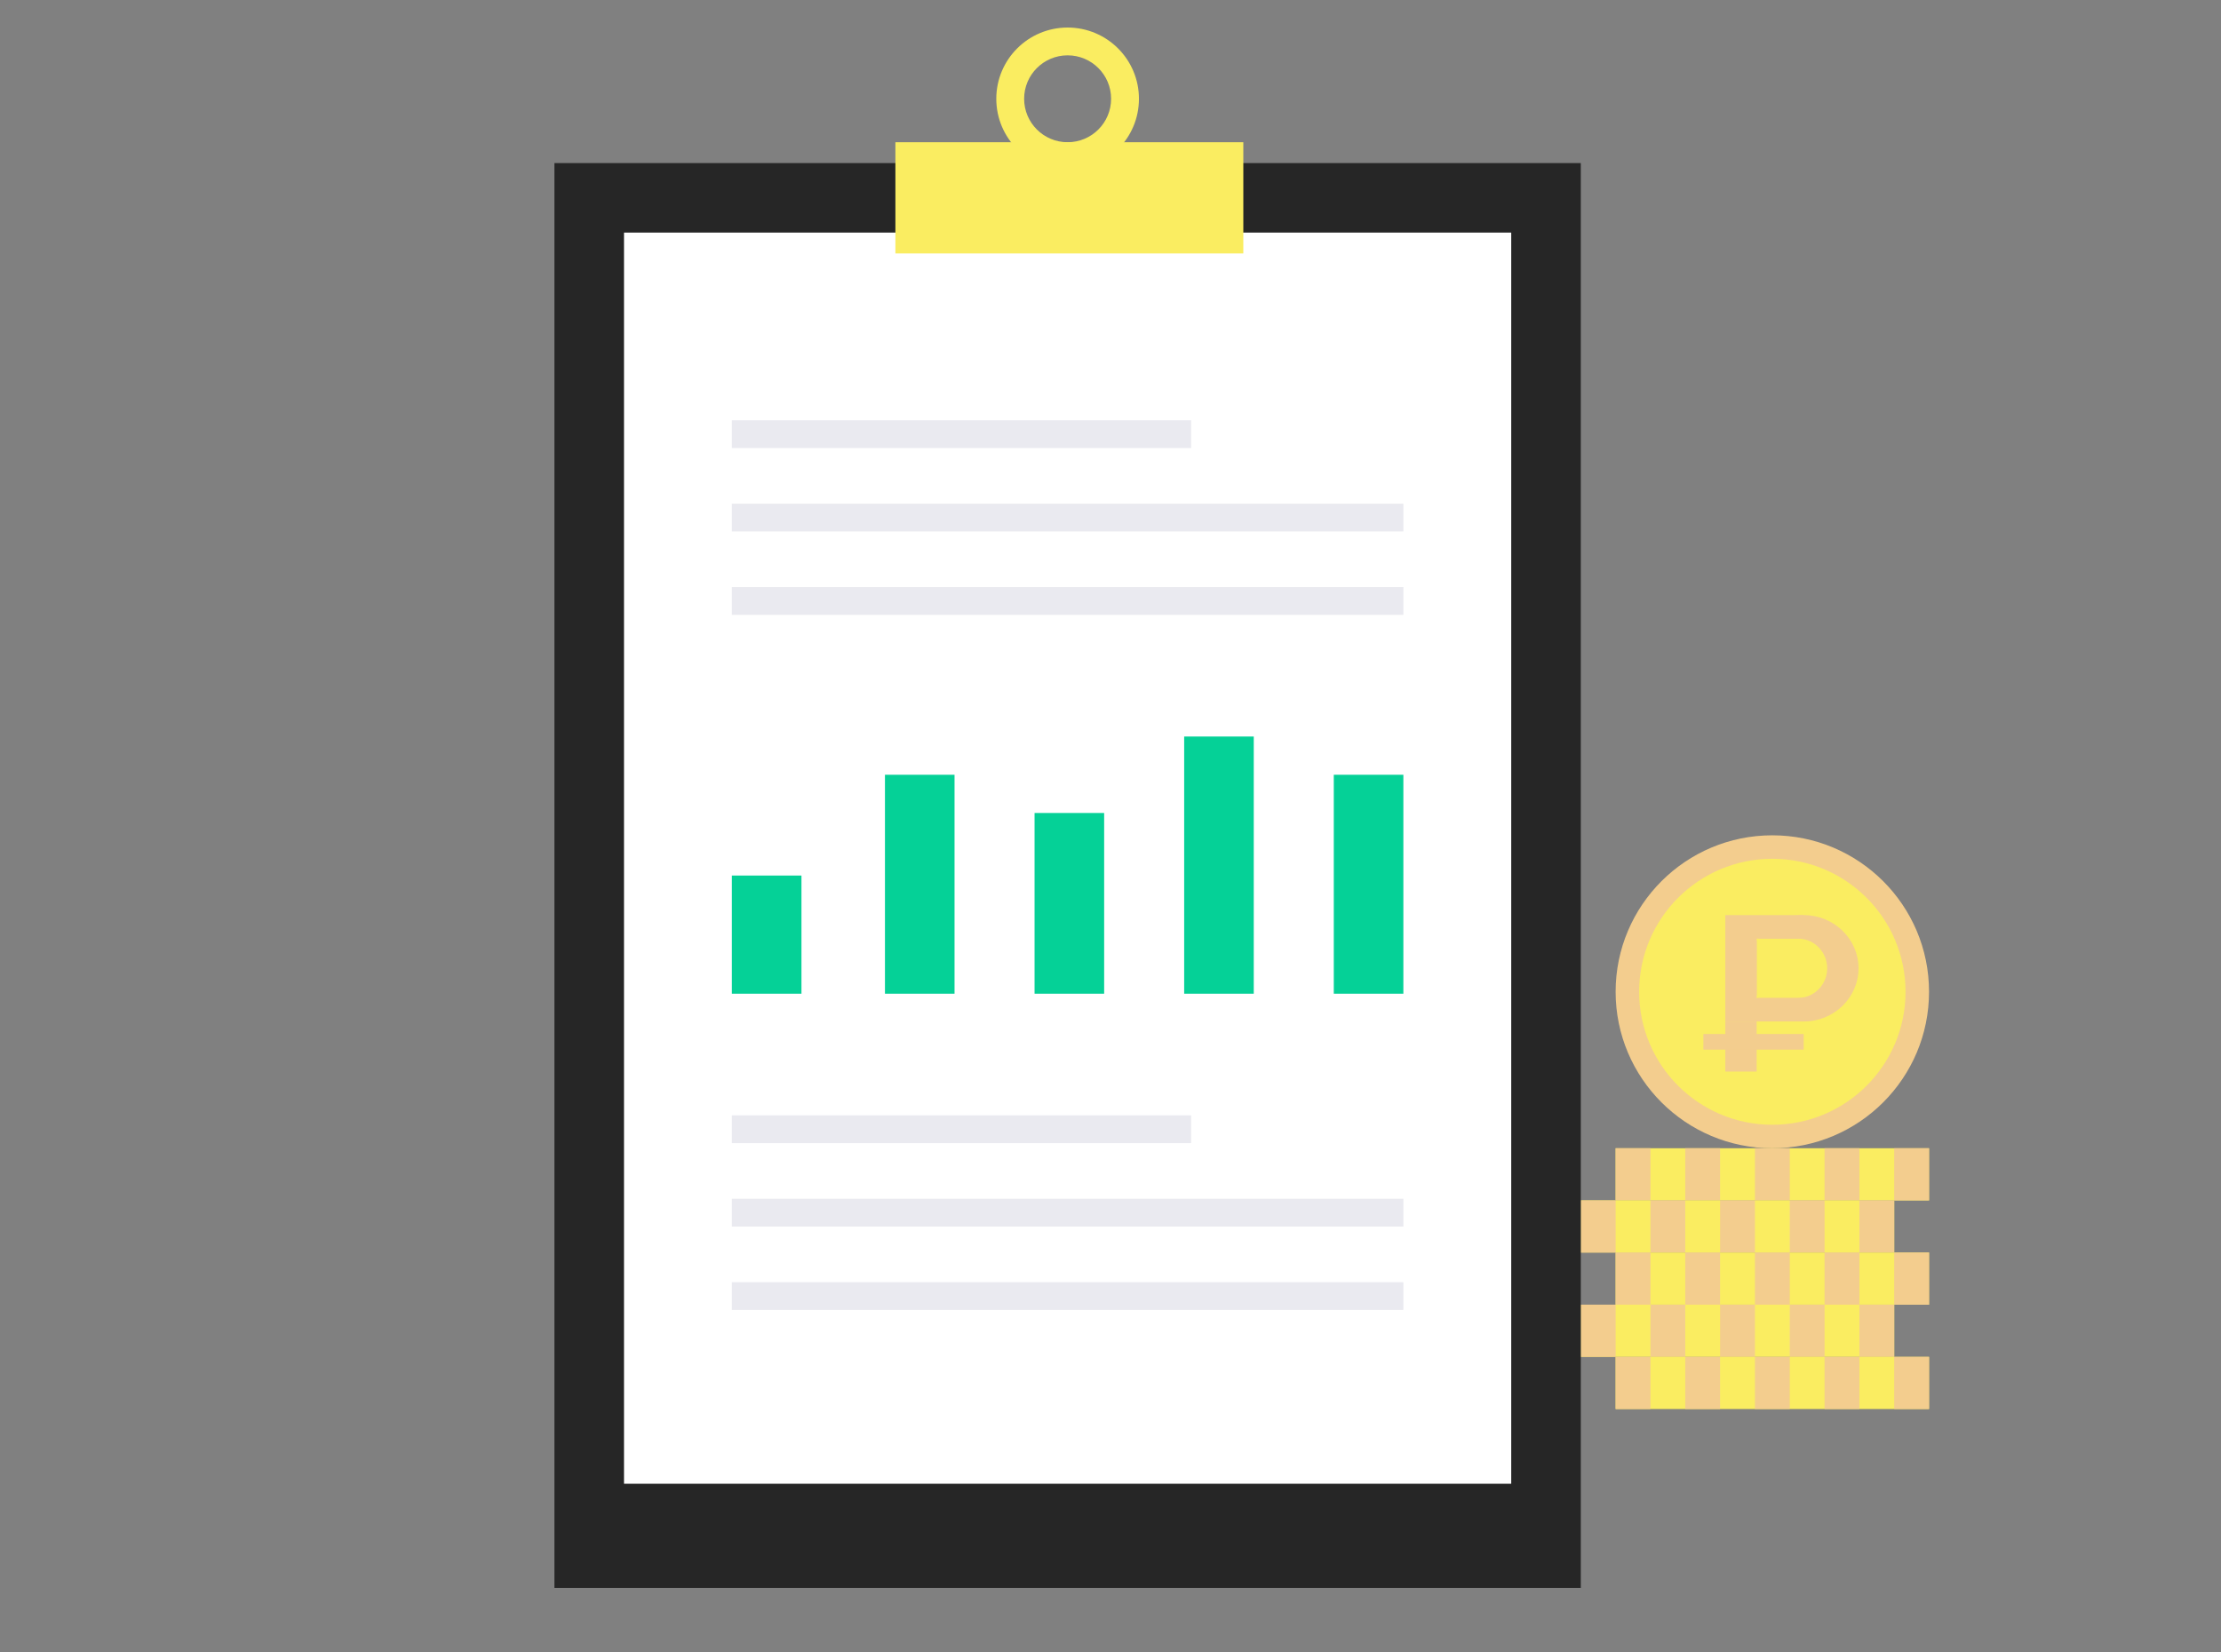 <svg width="340" height="253" viewBox="0 0 340 253" fill="none" xmlns="http://www.w3.org/2000/svg">
<rect x="0" y="0" width="340" height="253" fill="#808080" stroke="none"/>
<ellipse cx="271.316" cy="151.864" rx="23.989" ry="23.958" fill="#F3CD8E"/>
<ellipse cx="271.317" cy="151.863" rx="20.391" ry="20.364" fill="#FAED61"/>
<path fill-rule="evenodd" clip-rule="evenodd" d="M264.119 140.121H276.114V143.806C275.823 143.747 275.523 143.715 275.215 143.715C275.215 143.715 275.215 143.715 275.215 143.715H268.917V152.819H275.215C275.215 152.819 275.215 152.819 275.215 152.819C275.523 152.819 275.823 152.788 276.114 152.729V156.413H264.119V140.121Z" fill="#F3CD8E"/>
<path fill-rule="evenodd" clip-rule="evenodd" d="M284.51 148.267C284.51 152.766 280.751 156.413 276.114 156.413C273.214 156.413 270.658 154.987 269.15 152.819H275.215C275.215 152.819 275.215 152.819 275.215 152.819C277.699 152.819 279.713 150.781 279.713 148.267C279.713 145.753 277.699 143.715 275.215 143.715C275.215 143.715 275.215 143.715 275.215 143.715H269.149C270.658 141.547 273.214 140.121 276.114 140.121C280.751 140.121 284.51 143.768 284.51 148.267ZM268.918 144.067C268.156 145.294 267.717 146.731 267.717 148.267C267.717 149.804 268.156 151.241 268.918 152.467V144.067Z" fill="#F3CD8E"/>
<rect x="264.12" y="156.415" width="4.798" height="7.667" fill="#F3CD8E"/>
<rect x="260.761" y="158.332" width="15.353" height="2.396" fill="#F3CD8E"/>
<rect x="247.327" y="175.821" width="47.979" height="7.986" fill="#FAED61"/>
<rect x="247.327" y="175.821" width="5.331" height="7.986" fill="#F3CD8E"/>
<rect x="257.988" y="175.821" width="5.331" height="7.986" fill="#F3CD8E"/>
<rect x="268.651" y="175.821" width="5.331" height="7.986" fill="#F3CD8E"/>
<rect x="279.312" y="175.821" width="5.331" height="7.986" fill="#F3CD8E"/>
<rect x="289.975" y="175.821" width="5.331" height="7.986" fill="#F3CD8E"/>
<rect x="241.997" y="183.808" width="47.979" height="7.986" fill="#FAED61"/>
<rect x="241.997" y="183.808" width="5.331" height="7.986" fill="#F3CD8E"/>
<rect x="252.658" y="183.808" width="5.331" height="7.986" fill="#F3CD8E"/>
<rect x="263.321" y="183.808" width="5.331" height="7.986" fill="#F3CD8E"/>
<rect x="273.982" y="183.808" width="5.331" height="7.986" fill="#F3CD8E"/>
<rect x="284.644" y="183.808" width="5.331" height="7.986" fill="#F3CD8E"/>
<rect x="247.327" y="191.792" width="47.979" height="7.986" fill="#FAED61"/>
<rect x="247.327" y="191.792" width="5.331" height="7.986" fill="#F3CD8E"/>
<rect x="257.988" y="191.792" width="5.331" height="7.986" fill="#F3CD8E"/>
<rect x="268.651" y="191.792" width="5.331" height="7.986" fill="#F3CD8E"/>
<rect x="279.312" y="191.792" width="5.331" height="7.986" fill="#F3CD8E"/>
<rect x="289.975" y="191.792" width="5.331" height="7.986" fill="#F3CD8E"/>
<rect x="241.997" y="199.777" width="47.979" height="7.986" fill="#FAED61"/>
<rect x="241.997" y="199.777" width="5.331" height="7.986" fill="#F3CD8E"/>
<rect x="252.658" y="199.777" width="5.331" height="7.986" fill="#F3CD8E"/>
<rect x="263.321" y="199.777" width="5.331" height="7.986" fill="#F3CD8E"/>
<rect x="273.982" y="199.777" width="5.331" height="7.986" fill="#F3CD8E"/>
<rect x="284.644" y="199.777" width="5.331" height="7.986" fill="#F3CD8E"/>
<rect x="247.327" y="207.768" width="47.979" height="7.986" fill="#FAED61"/>
<rect x="247.327" y="207.768" width="5.331" height="7.986" fill="#F3CD8E"/>
<rect x="257.988" y="207.768" width="5.331" height="7.986" fill="#F3CD8E"/>
<rect x="268.651" y="207.768" width="5.331" height="7.986" fill="#F3CD8E"/>
<rect x="279.312" y="207.768" width="5.331" height="7.986" fill="#F3CD8E"/>
<rect x="289.975" y="207.768" width="5.331" height="7.986" fill="#F3CD8E"/>
<rect x="84.874" y="24.971" width="157.122" height="218.19" fill="#262626"/>
<rect x="95.526" y="35.615" width="135.818" height="191.581" fill="white"/>
<rect x="137.071" y="21.778" width="53.262" height="17.029" fill="#FAED61"/>
<path fill-rule="evenodd" clip-rule="evenodd" d="M163.435 26.036C169.466 26.036 174.354 21.151 174.354 15.126C174.354 9.101 169.466 4.217 163.435 4.217C157.405 4.217 152.517 9.101 152.517 15.126C152.517 21.151 157.405 26.036 163.435 26.036ZM163.435 21.778C167.112 21.778 170.093 18.8 170.093 15.126C170.093 11.452 167.112 8.474 163.435 8.474C159.758 8.474 156.778 11.452 156.778 15.126C156.778 18.8 159.758 21.778 163.435 21.778Z" fill="#FAED61"/>
<rect x="112.038" y="134.066" width="10.652" height="18.094" fill="#05D197"/>
<rect x="204.181" y="118.633" width="10.652" height="33.527" fill="#05D197"/>
<rect x="158.375" y="124.487" width="10.652" height="27.673" fill="#05D197"/>
<rect x="181.278" y="112.779" width="10.652" height="39.381" fill="#05D197"/>
<rect x="135.473" y="118.633" width="10.652" height="33.527" fill="#05D197"/>
<rect x="112.038" y="64.352" width="70.306" height="4.257" fill="#EAEAF0"/>
<rect x="112.038" y="170.786" width="70.306" height="4.257" fill="#EAEAF0"/>
<rect x="112.038" y="77.124" width="102.795" height="4.257" fill="#EAEAF0"/>
<rect x="112.038" y="183.558" width="102.795" height="4.257" fill="#EAEAF0"/>
<rect x="112.038" y="89.896" width="102.795" height="4.257" fill="#EAEAF0"/>
<rect x="112.038" y="196.33" width="102.795" height="4.257" fill="#EAEAF0"/>
</svg>
